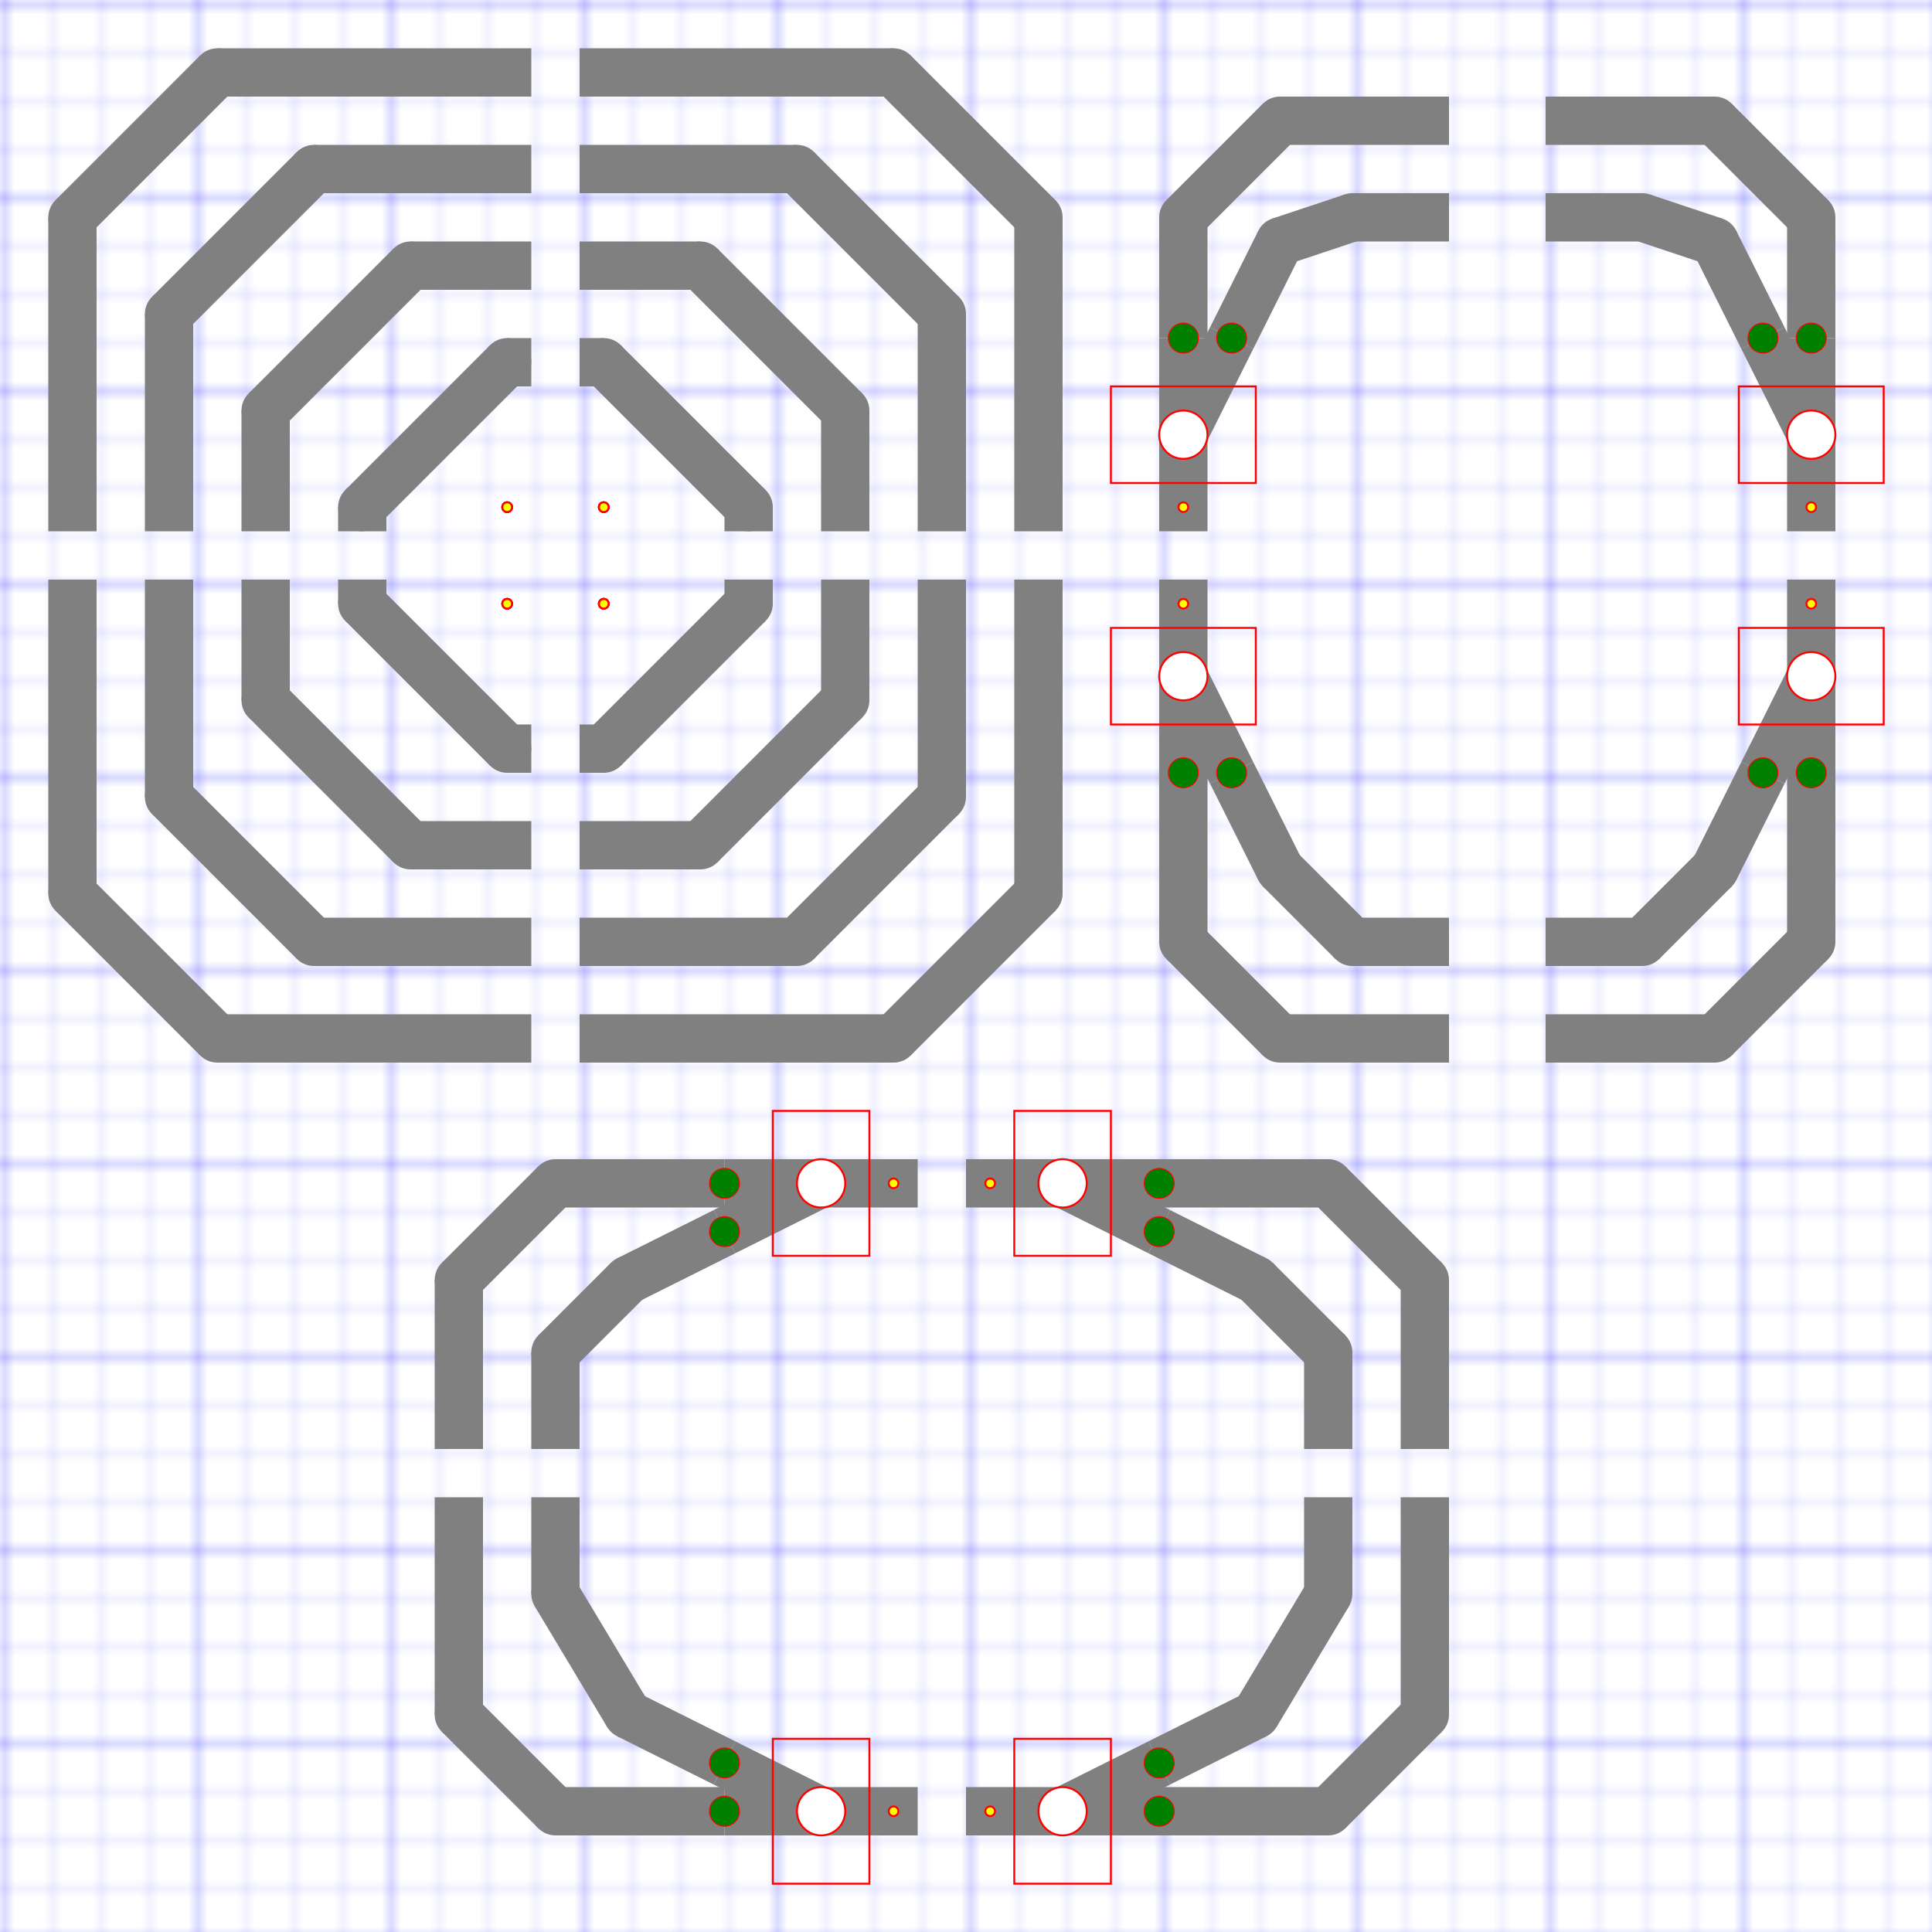 <?xml version="1.0" encoding="utf-8" ?>
<svg baseProfile="full" height="20.0cm" version="1.1" viewBox="0,0,200,200" width="20.0cm" xmlns="http://www.w3.org/2000/svg" xmlns:ev="http://www.w3.org/2001/xml-events" xmlns:inkscape="http://www.inkscape.org/namespaces/inkscape" xmlns:sodipodi="http://sodipodi.sourceforge.net/DTD/sodipodi-0.dtd" xmlns:xlink="http://www.w3.org/1999/xlink"><defs><pattern height="5" id="id1" patternUnits="userSpaceOnUse" width="5"><path d="M 5 0 L 0 0 0 5" fill="none" stroke="rgb(0%,0%,100%)" stroke-width="0.1" /></pattern><pattern height="20" id="id2" patternUnits="userSpaceOnUse" width="20"><rect fill="url(#id1) none" height="20" width="20" x="0" y="0" /><path d="M 20 0 L 0 0 0 20" fill="none" stroke="rgb(0%,0%,100%)" stroke-width="0.2" /></pattern></defs><g inkscape:groupmode="layer" inkscape:label="GridLayer" sodipodi:insensitive="1"><rect fill="white" height="200" width="200" x="0" y="0" /><rect fill="url(#id2) none" height="200" width="200" x="0" y="0" /></g><g inkscape:groupmode="layer" inkscape:label="Track" sodipodi:insensitive="1"><line stroke="gray" stroke-width="5" x1="37.5" x2="37.5" y1="55.0" y2="52.5" /><line stroke="gray" stroke-width="5" x1="37.5" x2="52.5" y1="52.5" y2="37.5" /><line stroke="gray" stroke-width="5" x1="52.5" x2="55.0" y1="37.5" y2="37.5" /><circle cx="37.5" cy="52.5" fill="gray" r="2.5" stroke="none" /><circle cx="52.5" cy="37.5" fill="gray" r="2.5" stroke="none" /><line stroke="gray" stroke-width="5" x1="77.5" x2="77.5" y1="55.0" y2="52.5" /><line stroke="gray" stroke-width="5" x1="77.5" x2="62.5" y1="52.5" y2="37.5" /><line stroke="gray" stroke-width="5" x1="62.5" x2="60.0" y1="37.5" y2="37.5" /><circle cx="77.5" cy="52.5" fill="gray" r="2.5" stroke="none" /><circle cx="62.5" cy="37.5" fill="gray" r="2.5" stroke="none" /><line stroke="gray" stroke-width="5" x1="37.5" x2="37.5" y1="60.0" y2="62.5" /><line stroke="gray" stroke-width="5" x1="37.5" x2="52.5" y1="62.5" y2="77.5" /><line stroke="gray" stroke-width="5" x1="52.5" x2="55.0" y1="77.5" y2="77.5" /><circle cx="37.5" cy="62.5" fill="gray" r="2.5" stroke="none" /><circle cx="52.5" cy="77.5" fill="gray" r="2.5" stroke="none" /><line stroke="gray" stroke-width="5" x1="77.5" x2="77.5" y1="60.0" y2="62.5" /><line stroke="gray" stroke-width="5" x1="77.5" x2="62.5" y1="62.5" y2="77.5" /><line stroke="gray" stroke-width="5" x1="62.5" x2="60.0" y1="77.5" y2="77.5" /><circle cx="77.5" cy="62.5" fill="gray" r="2.5" stroke="none" /><circle cx="62.5" cy="77.5" fill="gray" r="2.5" stroke="none" /><line stroke="gray" stroke-width="5" x1="27.5" x2="27.5" y1="55.0" y2="42.5" /><line stroke="gray" stroke-width="5" x1="27.5" x2="42.5" y1="42.5" y2="27.5" /><line stroke="gray" stroke-width="5" x1="42.5" x2="55.0" y1="27.5" y2="27.5" /><circle cx="27.5" cy="42.5" fill="gray" r="2.5" stroke="none" /><circle cx="42.5" cy="27.5" fill="gray" r="2.5" stroke="none" /><line stroke="gray" stroke-width="5" x1="87.5" x2="87.5" y1="55.0" y2="42.5" /><line stroke="gray" stroke-width="5" x1="87.5" x2="72.5" y1="42.5" y2="27.5" /><line stroke="gray" stroke-width="5" x1="72.5" x2="60.0" y1="27.5" y2="27.5" /><circle cx="87.5" cy="42.5" fill="gray" r="2.5" stroke="none" /><circle cx="72.5" cy="27.5" fill="gray" r="2.5" stroke="none" /><line stroke="gray" stroke-width="5" x1="27.5" x2="27.5" y1="60.0" y2="72.5" /><line stroke="gray" stroke-width="5" x1="27.5" x2="42.5" y1="72.5" y2="87.5" /><line stroke="gray" stroke-width="5" x1="42.5" x2="55.0" y1="87.5" y2="87.5" /><circle cx="27.5" cy="72.5" fill="gray" r="2.5" stroke="none" /><circle cx="42.5" cy="87.5" fill="gray" r="2.5" stroke="none" /><line stroke="gray" stroke-width="5" x1="87.5" x2="87.5" y1="60.0" y2="72.5" /><line stroke="gray" stroke-width="5" x1="87.5" x2="72.5" y1="72.5" y2="87.5" /><line stroke="gray" stroke-width="5" x1="72.5" x2="60.0" y1="87.5" y2="87.5" /><circle cx="87.5" cy="72.5" fill="gray" r="2.5" stroke="none" /><circle cx="72.5" cy="87.5" fill="gray" r="2.5" stroke="none" /><line stroke="gray" stroke-width="5" x1="17.5" x2="17.5" y1="55.0" y2="32.5" /><line stroke="gray" stroke-width="5" x1="17.5" x2="32.5" y1="32.5" y2="17.5" /><line stroke="gray" stroke-width="5" x1="32.5" x2="55.0" y1="17.5" y2="17.5" /><circle cx="17.5" cy="32.5" fill="gray" r="2.5" stroke="none" /><circle cx="32.5" cy="17.5" fill="gray" r="2.5" stroke="none" /><line stroke="gray" stroke-width="5" x1="97.5" x2="97.5" y1="55.0" y2="32.5" /><line stroke="gray" stroke-width="5" x1="97.5" x2="82.5" y1="32.5" y2="17.5" /><line stroke="gray" stroke-width="5" x1="82.5" x2="60.0" y1="17.5" y2="17.5" /><circle cx="97.5" cy="32.5" fill="gray" r="2.5" stroke="none" /><circle cx="82.5" cy="17.5" fill="gray" r="2.5" stroke="none" /><line stroke="gray" stroke-width="5" x1="17.5" x2="17.5" y1="60.0" y2="82.5" /><line stroke="gray" stroke-width="5" x1="17.5" x2="32.5" y1="82.5" y2="97.5" /><line stroke="gray" stroke-width="5" x1="32.5" x2="55.0" y1="97.5" y2="97.5" /><circle cx="17.5" cy="82.5" fill="gray" r="2.5" stroke="none" /><circle cx="32.5" cy="97.5" fill="gray" r="2.5" stroke="none" /><line stroke="gray" stroke-width="5" x1="97.5" x2="97.5" y1="60.0" y2="82.5" /><line stroke="gray" stroke-width="5" x1="97.5" x2="82.5" y1="82.5" y2="97.5" /><line stroke="gray" stroke-width="5" x1="82.5" x2="60.0" y1="97.5" y2="97.5" /><circle cx="97.5" cy="82.5" fill="gray" r="2.5" stroke="none" /><circle cx="82.5" cy="97.5" fill="gray" r="2.5" stroke="none" /><line stroke="gray" stroke-width="5" x1="7.5" x2="7.5" y1="55.0" y2="22.5" /><line stroke="gray" stroke-width="5" x1="7.5" x2="22.5" y1="22.5" y2="7.5" /><line stroke="gray" stroke-width="5" x1="22.5" x2="55.0" y1="7.5" y2="7.5" /><circle cx="7.5" cy="22.5" fill="gray" r="2.5" stroke="none" /><circle cx="22.5" cy="7.5" fill="gray" r="2.5" stroke="none" /><line stroke="gray" stroke-width="5" x1="107.5" x2="107.5" y1="55.0" y2="22.5" /><line stroke="gray" stroke-width="5" x1="107.5" x2="92.5" y1="22.5" y2="7.5" /><line stroke="gray" stroke-width="5" x1="92.5" x2="60.0" y1="7.5" y2="7.5" /><circle cx="107.5" cy="22.5" fill="gray" r="2.5" stroke="none" /><circle cx="92.5" cy="7.5" fill="gray" r="2.5" stroke="none" /><line stroke="gray" stroke-width="5" x1="7.5" x2="7.5" y1="60.0" y2="92.5" /><line stroke="gray" stroke-width="5" x1="7.5" x2="22.5" y1="92.5" y2="107.5" /><line stroke="gray" stroke-width="5" x1="22.5" x2="55.0" y1="107.5" y2="107.5" /><circle cx="7.5" cy="92.5" fill="gray" r="2.5" stroke="none" /><circle cx="22.5" cy="107.5" fill="gray" r="2.5" stroke="none" /><line stroke="gray" stroke-width="5" x1="107.5" x2="107.5" y1="60.0" y2="92.5" /><line stroke="gray" stroke-width="5" x1="107.5" x2="92.5" y1="92.5" y2="107.5" /><line stroke="gray" stroke-width="5" x1="92.5" x2="60.0" y1="107.5" y2="107.5" /><circle cx="107.5" cy="92.5" fill="gray" r="2.5" stroke="none" /><circle cx="92.5" cy="107.5" fill="gray" r="2.5" stroke="none" /><line stroke="gray" stroke-width="5" x1="122.5" x2="122.5" y1="60.0" y2="80.0" /><line stroke="gray" stroke-width="5" x1="122.5" x2="127.5" y1="70.0" y2="80.0" /><circle cx="122.5" cy="70.0" fill="white" r="2.5" /><line stroke="gray" stroke-width="5" x1="127.5" x2="132.5" y1="80.0" y2="90.0" /><line stroke="gray" stroke-width="5" x1="122.5" x2="122.5" y1="80.0" y2="97.5" /><line stroke="gray" stroke-width="5" x1="122.5" x2="132.5" y1="97.5" y2="107.5" /><line stroke="gray" stroke-width="5" x1="132.5" x2="140.0" y1="90.0" y2="97.5" /><line stroke="gray" stroke-width="5" x1="140.0" x2="150.0" y1="97.5" y2="97.5" /><line stroke="gray" stroke-width="5" x1="132.5" x2="150.0" y1="107.5" y2="107.5" /><circle cx="132.5" cy="107.5" fill="gray" r="2.5" stroke="none" /><circle cx="140.0" cy="97.5" fill="gray" r="2.5" stroke="none" /><circle cx="122.5" cy="97.5" fill="gray" r="2.5" stroke="none" /><circle cx="132.5" cy="90.0" fill="gray" r="2.5" stroke="none" /><line stroke="gray" stroke-width="5" x1="187.5" x2="187.5" y1="60.0" y2="80.0" /><line stroke="gray" stroke-width="5" x1="187.5" x2="182.5" y1="70.0" y2="80.0" /><circle cx="187.5" cy="70.0" fill="white" r="2.5" /><line stroke="gray" stroke-width="5" x1="182.5" x2="177.5" y1="80.0" y2="90.0" /><line stroke="gray" stroke-width="5" x1="187.5" x2="187.5" y1="80.0" y2="97.5" /><line stroke="gray" stroke-width="5" x1="187.5" x2="177.5" y1="97.5" y2="107.5" /><line stroke="gray" stroke-width="5" x1="177.5" x2="170.0" y1="90.0" y2="97.5" /><line stroke="gray" stroke-width="5" x1="170.0" x2="160.0" y1="97.5" y2="97.5" /><line stroke="gray" stroke-width="5" x1="177.5" x2="160.0" y1="107.5" y2="107.5" /><circle cx="177.5" cy="107.5" fill="gray" r="2.5" stroke="none" /><circle cx="170.0" cy="97.5" fill="gray" r="2.5" stroke="none" /><circle cx="187.5" cy="97.5" fill="gray" r="2.5" stroke="none" /><circle cx="177.5" cy="90.0" fill="gray" r="2.5" stroke="none" /><line stroke="gray" stroke-width="5" x1="122.5" x2="122.5" y1="55.0" y2="35.0" /><line stroke="gray" stroke-width="5" x1="122.5" x2="127.5" y1="45.0" y2="35.0" /><circle cx="122.5" cy="45.0" fill="white" r="2.5" /><line stroke="gray" stroke-width="5" x1="127.5" x2="132.5" y1="35.0" y2="25.0" /><line stroke="gray" stroke-width="5" x1="122.5" x2="122.5" y1="35.0" y2="22.5" /><line stroke="gray" stroke-width="5" x1="122.5" x2="132.5" y1="22.5" y2="12.5" /><line stroke="gray" stroke-width="5" x1="132.5" x2="140.0" y1="25.0" y2="22.5" /><line stroke="gray" stroke-width="5" x1="140.0" x2="150.0" y1="22.5" y2="22.5" /><line stroke="gray" stroke-width="5" x1="132.5" x2="150.0" y1="12.5" y2="12.5" /><circle cx="132.5" cy="12.5" fill="gray" r="2.5" stroke="none" /><circle cx="140.0" cy="22.5" fill="gray" r="2.5" stroke="none" /><circle cx="122.5" cy="22.5" fill="gray" r="2.5" stroke="none" /><circle cx="132.5" cy="25.0" fill="gray" r="2.5" stroke="none" /><line stroke="gray" stroke-width="5" x1="187.5" x2="187.5" y1="55.0" y2="35.0" /><line stroke="gray" stroke-width="5" x1="187.5" x2="182.5" y1="45.0" y2="35.0" /><circle cx="187.5" cy="45.0" fill="white" r="2.5" /><line stroke="gray" stroke-width="5" x1="182.5" x2="177.5" y1="35.0" y2="25.0" /><line stroke="gray" stroke-width="5" x1="187.5" x2="187.5" y1="35.0" y2="22.5" /><line stroke="gray" stroke-width="5" x1="187.5" x2="177.5" y1="22.5" y2="12.5" /><line stroke="gray" stroke-width="5" x1="177.5" x2="170.0" y1="25.0" y2="22.5" /><line stroke="gray" stroke-width="5" x1="170.0" x2="160.0" y1="22.5" y2="22.5" /><line stroke="gray" stroke-width="5" x1="177.5" x2="160.0" y1="12.5" y2="12.5" /><circle cx="177.5" cy="12.5" fill="gray" r="2.5" stroke="none" /><circle cx="170.0" cy="22.5" fill="gray" r="2.5" stroke="none" /><circle cx="187.5" cy="22.5" fill="gray" r="2.5" stroke="none" /><circle cx="177.5" cy="25.0" fill="gray" r="2.5" stroke="none" /><line stroke="gray" stroke-width="5" x1="100.0" x2="120.0" y1="122.5" y2="122.5" /><line stroke="gray" stroke-width="5" x1="110.0" x2="120.0" y1="122.5" y2="127.5" /><circle cx="110.0" cy="122.5" fill="white" r="2.5" /><line stroke="gray" stroke-width="5" x1="120.0" x2="130.0" y1="127.5" y2="132.5" /><line stroke="gray" stroke-width="5" x1="120.0" x2="137.5" y1="122.5" y2="122.5" /><line stroke="gray" stroke-width="5" x1="137.5" x2="147.5" y1="122.5" y2="132.5" /><line stroke="gray" stroke-width="5" x1="130.0" x2="137.5" y1="132.5" y2="140.0" /><line stroke="gray" stroke-width="5" x1="137.5" x2="137.5" y1="140.0" y2="150.0" /><line stroke="gray" stroke-width="5" x1="147.5" x2="147.5" y1="132.5" y2="150.0" /><circle cx="147.5" cy="132.5" fill="gray" r="2.5" stroke="none" /><circle cx="137.5" cy="140.0" fill="gray" r="2.5" stroke="none" /><circle cx="137.5" cy="122.5" fill="gray" r="2.5" stroke="none" /><circle cx="130.0" cy="132.5" fill="gray" r="2.5" stroke="none" /><line stroke="gray" stroke-width="5" x1="100.0" x2="120.0" y1="187.5" y2="187.5" /><line stroke="gray" stroke-width="5" x1="110.0" x2="120.0" y1="187.5" y2="182.5" /><circle cx="110.0" cy="187.5" fill="white" r="2.5" /><line stroke="gray" stroke-width="5" x1="120.0" x2="130.0" y1="182.5" y2="177.5" /><line stroke="gray" stroke-width="5" x1="120.0" x2="137.5" y1="187.5" y2="187.5" /><line stroke="gray" stroke-width="5" x1="137.5" x2="147.5" y1="187.5" y2="177.5" /><line stroke="gray" stroke-width="5" x1="130.0" x2="137.5" y1="177.5" y2="165.0" /><line stroke="gray" stroke-width="5" x1="137.5" x2="137.5" y1="165.0" y2="155.0" /><line stroke="gray" stroke-width="5" x1="147.5" x2="147.5" y1="177.5" y2="155.0" /><circle cx="147.5" cy="177.5" fill="gray" r="2.5" stroke="none" /><circle cx="137.5" cy="165.0" fill="gray" r="2.5" stroke="none" /><circle cx="137.5" cy="187.5" fill="gray" r="2.5" stroke="none" /><circle cx="130.0" cy="177.5" fill="gray" r="2.5" stroke="none" /><line stroke="gray" stroke-width="5" x1="95.0" x2="75.0" y1="122.5" y2="122.5" /><line stroke="gray" stroke-width="5" x1="85.0" x2="75.0" y1="122.5" y2="127.5" /><circle cx="85.0" cy="122.5" fill="white" r="2.5" /><line stroke="gray" stroke-width="5" x1="75.0" x2="65.0" y1="127.5" y2="132.5" /><line stroke="gray" stroke-width="5" x1="75.0" x2="57.5" y1="122.5" y2="122.5" /><line stroke="gray" stroke-width="5" x1="57.5" x2="47.5" y1="122.5" y2="132.5" /><line stroke="gray" stroke-width="5" x1="65.0" x2="57.5" y1="132.5" y2="140.0" /><line stroke="gray" stroke-width="5" x1="57.5" x2="57.5" y1="140.0" y2="150.0" /><line stroke="gray" stroke-width="5" x1="47.5" x2="47.5" y1="132.5" y2="150.0" /><circle cx="47.5" cy="132.5" fill="gray" r="2.5" stroke="none" /><circle cx="57.5" cy="140.0" fill="gray" r="2.5" stroke="none" /><circle cx="57.5" cy="122.5" fill="gray" r="2.5" stroke="none" /><circle cx="65.0" cy="132.5" fill="gray" r="2.5" stroke="none" /><line stroke="gray" stroke-width="5" x1="95.0" x2="75.0" y1="187.5" y2="187.5" /><line stroke="gray" stroke-width="5" x1="85.0" x2="75.0" y1="187.5" y2="182.5" /><circle cx="85.0" cy="187.5" fill="white" r="2.5" /><line stroke="gray" stroke-width="5" x1="75.0" x2="65.0" y1="182.5" y2="177.5" /><line stroke="gray" stroke-width="5" x1="75.0" x2="57.5" y1="187.5" y2="187.5" /><line stroke="gray" stroke-width="5" x1="57.5" x2="47.5" y1="187.5" y2="177.5" /><line stroke="gray" stroke-width="5" x1="65.0" x2="57.5" y1="177.5" y2="165.0" /><line stroke="gray" stroke-width="5" x1="57.5" x2="57.5" y1="165.0" y2="155.0" /><line stroke="gray" stroke-width="5" x1="47.5" x2="47.5" y1="177.5" y2="155.0" /><circle cx="47.5" cy="177.5" fill="gray" r="2.5" stroke="none" /><circle cx="57.5" cy="165.0" fill="gray" r="2.5" stroke="none" /><circle cx="57.5" cy="187.5" fill="gray" r="2.5" stroke="none" /><circle cx="65.0" cy="177.5" fill="gray" r="2.5" stroke="none" /></g><g inkscape:groupmode="layer" inkscape:label="Cut" sodipodi:insensitive="1"><circle cx="122.5" cy="70.0" fill="none" r="2.5" stroke="red" stroke-width="0.2" /><rect fill="none" height="10" stroke="red" stroke-width="0.2" width="15" x="115.0" y="65.0" /><circle cx="127.5" cy="80.0" fill="none" r="1.5" stroke="red" stroke-width="0.2" /><circle cx="122.5" cy="80.0" fill="none" r="1.5" stroke="red" stroke-width="0.2" /><circle cx="187.5" cy="70.0" fill="none" r="2.5" stroke="red" stroke-width="0.2" /><rect fill="none" height="10" stroke="red" stroke-width="0.2" width="15" x="180.0" y="65.0" /><circle cx="182.5" cy="80.0" fill="none" r="1.5" stroke="red" stroke-width="0.2" /><circle cx="187.5" cy="80.0" fill="none" r="1.5" stroke="red" stroke-width="0.2" /><circle cx="122.5" cy="45.0" fill="none" r="2.5" stroke="red" stroke-width="0.2" /><rect fill="none" height="10" stroke="red" stroke-width="0.2" width="15" x="115.0" y="40.0" /><circle cx="127.5" cy="35.0" fill="none" r="1.5" stroke="red" stroke-width="0.2" /><circle cx="122.5" cy="35.0" fill="none" r="1.5" stroke="red" stroke-width="0.2" /><circle cx="187.5" cy="45.0" fill="none" r="2.5" stroke="red" stroke-width="0.2" /><rect fill="none" height="10" stroke="red" stroke-width="0.2" width="15" x="180.0" y="40.0" /><circle cx="182.5" cy="35.0" fill="none" r="1.5" stroke="red" stroke-width="0.2" /><circle cx="187.5" cy="35.0" fill="none" r="1.5" stroke="red" stroke-width="0.2" /><circle cx="110.0" cy="122.5" fill="none" r="2.5" stroke="red" stroke-width="0.2" /><rect fill="none" height="15" stroke="red" stroke-width="0.2" width="10" x="105.0" y="115.0" /><circle cx="120.0" cy="127.5" fill="none" r="1.5" stroke="red" stroke-width="0.2" /><circle cx="120.0" cy="122.5" fill="none" r="1.5" stroke="red" stroke-width="0.2" /><circle cx="110.0" cy="187.5" fill="none" r="2.5" stroke="red" stroke-width="0.2" /><rect fill="none" height="15" stroke="red" stroke-width="0.2" width="10" x="105.0" y="180.0" /><circle cx="120.0" cy="182.5" fill="none" r="1.5" stroke="red" stroke-width="0.2" /><circle cx="120.0" cy="187.5" fill="none" r="1.5" stroke="red" stroke-width="0.2" /><circle cx="85.0" cy="122.5" fill="none" r="2.5" stroke="red" stroke-width="0.2" /><rect fill="none" height="15" stroke="red" stroke-width="0.2" width="10" x="80.0" y="115.0" /><circle cx="75.0" cy="127.5" fill="none" r="1.5" stroke="red" stroke-width="0.2" /><circle cx="75.0" cy="122.5" fill="none" r="1.5" stroke="red" stroke-width="0.2" /><circle cx="85.0" cy="187.5" fill="none" r="2.5" stroke="red" stroke-width="0.2" /><rect fill="none" height="15" stroke="red" stroke-width="0.2" width="10" x="80.0" y="180.0" /><circle cx="75.0" cy="182.5" fill="none" r="1.5" stroke="red" stroke-width="0.2" /><circle cx="75.0" cy="187.5" fill="none" r="1.5" stroke="red" stroke-width="0.2" /></g><g inkscape:groupmode="layer" inkscape:label="Led" sodipodi:insensitive="1"><circle cx="52.5" cy="52.5" fill="yellow" r="0.5" stroke="red" stroke-width="0.2" /><circle cx="62.5" cy="52.5" fill="yellow" r="0.5" stroke="red" stroke-width="0.2" /><circle cx="52.5" cy="62.5" fill="yellow" r="0.5" stroke="red" stroke-width="0.2" /><circle cx="62.5" cy="62.5" fill="yellow" r="0.5" stroke="red" stroke-width="0.2" /><circle cx="52.5" cy="52.5" fill="yellow" r="0.5" stroke="red" stroke-width="0.2" /><circle cx="62.5" cy="52.5" fill="yellow" r="0.5" stroke="red" stroke-width="0.2" /><circle cx="52.5" cy="62.5" fill="yellow" r="0.5" stroke="red" stroke-width="0.2" /><circle cx="62.5" cy="62.5" fill="yellow" r="0.5" stroke="red" stroke-width="0.2" /><circle cx="52.5" cy="52.5" fill="yellow" r="0.5" stroke="red" stroke-width="0.2" /><circle cx="62.5" cy="52.5" fill="yellow" r="0.5" stroke="red" stroke-width="0.2" /><circle cx="52.5" cy="62.5" fill="yellow" r="0.5" stroke="red" stroke-width="0.2" /><circle cx="62.5" cy="62.5" fill="yellow" r="0.5" stroke="red" stroke-width="0.2" /><circle cx="52.5" cy="52.5" fill="yellow" r="0.5" stroke="red" stroke-width="0.2" /><circle cx="62.5" cy="52.5" fill="yellow" r="0.5" stroke="red" stroke-width="0.2" /><circle cx="52.5" cy="62.5" fill="yellow" r="0.5" stroke="red" stroke-width="0.2" /><circle cx="62.5" cy="62.5" fill="yellow" r="0.5" stroke="red" stroke-width="0.2" /><circle cx="122.5" cy="62.5" fill="yellow" r="0.5" stroke="red" stroke-width="0.2" /><circle cx="187.5" cy="62.5" fill="yellow" r="0.5" stroke="red" stroke-width="0.2" /><circle cx="122.5" cy="52.5" fill="yellow" r="0.5" stroke="red" stroke-width="0.2" /><circle cx="187.5" cy="52.5" fill="yellow" r="0.5" stroke="red" stroke-width="0.2" /><circle cx="102.5" cy="122.5" fill="yellow" r="0.5" stroke="red" stroke-width="0.2" /><circle cx="102.5" cy="187.5" fill="yellow" r="0.5" stroke="red" stroke-width="0.2" /><circle cx="92.5" cy="122.5" fill="yellow" r="0.5" stroke="red" stroke-width="0.2" /><circle cx="92.5" cy="187.5" fill="yellow" r="0.5" stroke="red" stroke-width="0.2" /><circle cx="127.5" cy="80.0" fill="green" r="1.5" /><circle cx="122.5" cy="80.0" fill="green" r="1.5" /><circle cx="182.5" cy="80.0" fill="green" r="1.5" /><circle cx="187.5" cy="80.0" fill="green" r="1.5" /><circle cx="127.5" cy="35.0" fill="green" r="1.5" /><circle cx="122.5" cy="35.0" fill="green" r="1.5" /><circle cx="182.5" cy="35.0" fill="green" r="1.5" /><circle cx="187.5" cy="35.0" fill="green" r="1.5" /><circle cx="120.0" cy="127.5" fill="green" r="1.5" /><circle cx="120.0" cy="122.5" fill="green" r="1.5" /><circle cx="120.0" cy="182.5" fill="green" r="1.5" /><circle cx="120.0" cy="187.5" fill="green" r="1.5" /><circle cx="75.0" cy="127.5" fill="green" r="1.5" /><circle cx="75.0" cy="122.5" fill="green" r="1.5" /><circle cx="75.0" cy="182.5" fill="green" r="1.5" /><circle cx="75.0" cy="187.5" fill="green" r="1.5" /></g></svg>